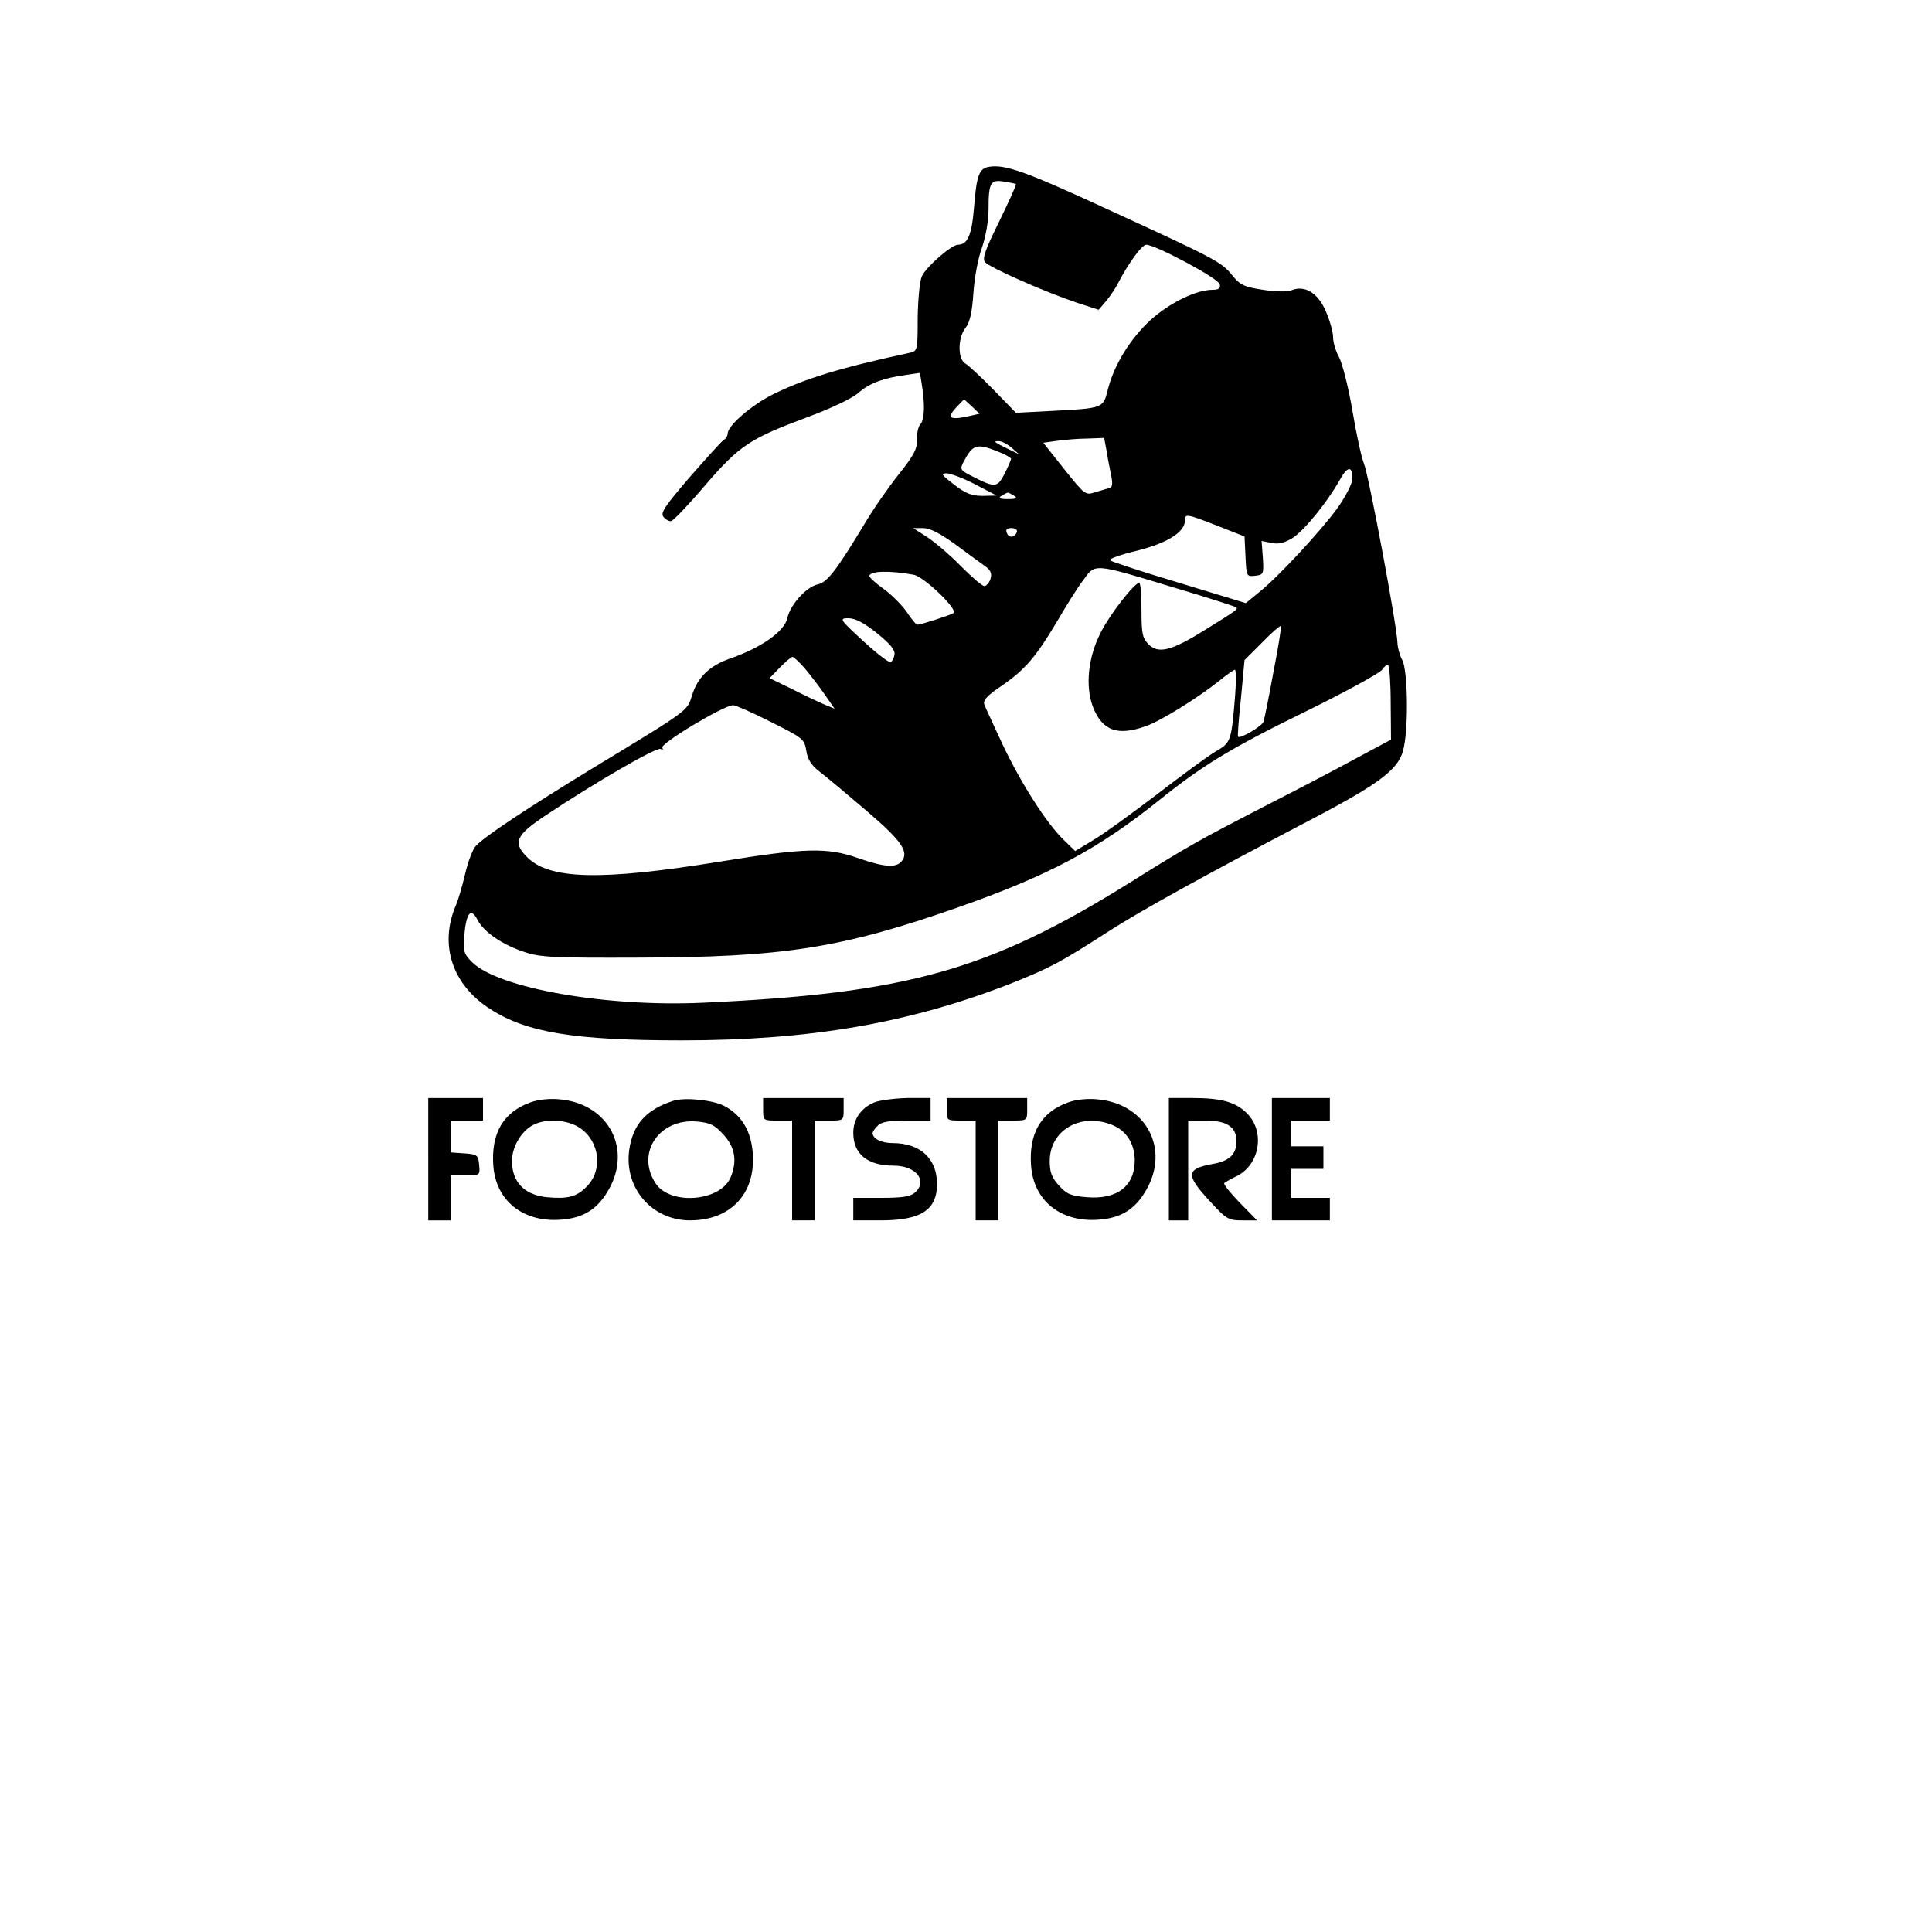 <?xml version="1.0" standalone="no"?>
<!DOCTYPE svg PUBLIC "-//W3C//DTD SVG 20010904//EN"
 "http://www.w3.org/TR/2001/REC-SVG-20010904/DTD/svg10.dtd">
<svg version="1.0" xmlns="http://www.w3.org/2000/svg"
 width="600pt" height="600pt" viewBox="0 0 600 600"
 preserveAspectRatio="xMidYMid meet">
<g transform="translate(0,600) scale(0.1,-0.1)"
fill="#000000" stroke="none">
<path d="M3072 5482 c-31 -5 -39 -25 -47 -125 -7 -87 -20 -117 -50 -117 -20 0
-99 -69 -112 -98 -7 -15 -12 -72 -13 -129 0 -98 -1 -103 -22 -108 -222 -48
-329 -81 -428 -130 -66 -33 -140 -97 -140 -121 0 -7 -6 -17 -13 -21 -7 -4 -54
-57 -106 -116 -78 -91 -91 -110 -80 -123 7 -8 18 -14 24 -12 7 2 54 51 105
111 107 124 139 145 319 212 73 27 138 58 157 75 34 30 77 46 150 56 l41 6 6
-38 c10 -60 8 -109 -5 -122 -6 -6 -11 -27 -10 -46 1 -29 -9 -49 -56 -108 -32
-40 -80 -109 -106 -153 -88 -146 -117 -184 -147 -190 -35 -8 -85 -63 -94 -105
-9 -41 -81 -92 -180 -126 -62 -22 -99 -58 -116 -114 -15 -48 -7 -43 -299 -220
-212 -129 -347 -219 -372 -247 -10 -10 -25 -50 -34 -89 -9 -38 -22 -83 -30
-100 -50 -121 -8 -244 109 -318 113 -73 262 -97 594 -97 397 0 705 53 1021
176 123 49 157 67 307 164 102 65 289 169 629 347 219 115 274 158 286 224 15
74 11 241 -5 270 -8 14 -14 37 -15 52 0 47 -89 521 -104 558 -8 19 -24 93 -36
165 -12 71 -31 145 -41 165 -11 19 -19 47 -19 63 0 16 -10 51 -22 79 -24 57
-64 83 -106 67 -14 -6 -50 -5 -90 1 -59 9 -71 15 -96 46 -33 41 -55 52 -395
208 -243 112 -309 136 -359 128z m83 -54 c2 -2 -22 -54 -52 -116 -44 -89 -53
-115 -44 -126 14 -17 189 -94 285 -126 l68 -22 24 28 c13 16 29 40 36 54 32
62 74 120 88 120 30 -1 225 -105 228 -123 3 -12 -3 -17 -22 -17 -51 0 -133
-40 -193 -94 -63 -58 -114 -140 -133 -218 -14 -56 -16 -56 -170 -64 l-115 -6
-70 72 c-38 39 -78 76 -87 81 -24 13 -24 79 0 110 14 17 21 49 25 109 3 47 15
111 27 142 11 33 20 82 20 117 0 84 6 94 48 87 19 -3 36 -6 37 -8z m-154 -722
c-52 -11 -61 -3 -31 29 l24 25 24 -22 24 -23 -41 -9z m435 -103 c3 -21 10 -55
14 -76 6 -27 5 -39 -3 -42 -7 -2 -26 -8 -44 -13 -32 -11 -33 -10 -98 71 l-65
82 43 6 c23 3 65 7 94 7 l52 2 7 -37z m-295 7 l24 -21 -35 17 c-43 21 -47 24
-28 24 9 0 26 -9 39 -20z m-33 -16 c17 -7 32 -16 32 -19 0 -3 -9 -24 -20 -46
-23 -44 -29 -45 -103 -7 -34 17 -36 21 -26 41 31 59 41 62 117 31z m1092 -81
c0 -14 -20 -53 -45 -89 -52 -72 -188 -219 -247 -265 l-39 -32 -207 63 c-114
34 -211 66 -215 70 -5 4 34 18 85 30 95 24 148 58 148 94 0 21 4 21 101 -17
l84 -33 3 -62 c3 -62 3 -63 30 -60 26 3 27 5 24 55 l-4 53 31 -6 c21 -5 40 0
65 15 36 23 108 111 147 181 24 43 39 44 39 3z m-1170 -18 l65 -34 -43 -1
c-34 0 -53 7 -89 35 -40 31 -43 35 -22 35 13 -1 53 -16 89 -35z m120 -35 c11
-7 6 -10 -20 -10 -26 0 -31 3 -20 10 8 5 17 10 20 10 3 0 12 -5 20 -10z m-184
-150 c38 -28 80 -59 93 -68 18 -13 22 -23 17 -40 -4 -12 -13 -22 -19 -22 -7 0
-39 28 -72 61 -33 34 -80 74 -104 90 l-45 29 31 0 c21 0 52 -16 99 -50z m192
38 c-6 -18 -25 -20 -31 -3 -5 10 0 15 14 15 12 0 19 -5 17 -12z m492 -174
c102 -30 187 -58 189 -60 6 -6 5 -7 -93 -68 -107 -67 -148 -78 -179 -47 -19
19 -22 33 -22 106 0 47 -3 85 -7 85 -15 0 -92 -99 -120 -155 -39 -77 -48 -165
-24 -230 29 -74 76 -92 165 -60 46 16 163 89 228 141 23 19 45 34 48 34 4 0 4
-35 1 -77 -12 -147 -13 -149 -61 -177 -24 -14 -105 -74 -182 -133 -76 -58
-164 -122 -196 -141 l-58 -35 -35 34 c-53 51 -130 171 -189 294 -28 61 -55
118 -58 127 -5 13 8 27 52 57 73 50 107 89 172 198 28 48 65 108 83 131 38 53
29 54 286 -24z m-812 41 c33 -7 139 -109 123 -119 -11 -7 -101 -36 -112 -36
-4 0 -19 18 -34 41 -16 22 -48 54 -72 71 -24 17 -43 35 -43 39 0 16 63 18 138
4z m-115 -181 c42 -34 57 -52 55 -67 -2 -11 -7 -22 -13 -23 -5 -2 -44 28 -85
66 -73 67 -74 70 -45 70 21 0 48 -14 88 -46z m1232 -120 c-14 -77 -28 -146
-31 -155 -4 -14 -72 -54 -79 -47 -2 2 2 56 9 120 l11 118 55 55 c29 30 56 53
58 51 2 -2 -8 -66 -23 -142z m-1457 12 c16 -19 44 -55 62 -81 l32 -46 -34 14
c-18 8 -63 29 -100 48 l-68 33 32 33 c18 18 35 33 39 33 4 0 20 -15 37 -34z
m1821 -109 l1 -114 -112 -60 c-62 -34 -185 -98 -273 -143 -213 -110 -244 -127
-426 -241 -438 -273 -692 -344 -1325 -373 -303 -14 -636 45 -718 126 -26 26
-28 34 -24 84 6 70 21 87 41 47 20 -38 77 -77 147 -100 48 -16 90 -18 350 -17
453 1 633 29 995 156 282 99 434 180 625 333 136 109 221 161 458 277 122 60
228 118 234 128 7 10 15 17 19 14 4 -2 8 -55 8 -117z m-1925 -59 c100 -50 104
-53 110 -89 4 -28 16 -46 42 -66 20 -15 85 -70 145 -121 110 -94 133 -128 109
-157 -18 -21 -54 -18 -135 10 -96 34 -165 32 -430 -11 -371 -60 -531 -56 -600
16 -43 44 -32 67 60 128 158 105 345 213 357 206 6 -4 8 -3 5 4 -8 12 189 131
220 132 7 0 60 -23 117 -52z"/>
<path d="M1330 2400 l0 -190 35 0 35 0 0 70 0 70 46 0 c45 0 45 0 42 33 -3 30
-6 32 -45 35 l-43 3 0 50 0 49 50 0 50 0 0 35 0 35 -85 0 -85 0 0 -190z"/>
<path d="M1646 2576 c-84 -31 -121 -96 -114 -196 8 -109 92 -176 208 -168 77
5 122 37 157 106 62 126 -15 256 -160 268 -31 3 -67 -1 -91 -10z m155 -79 c62
-42 72 -131 21 -182 -31 -32 -59 -39 -124 -33 -69 7 -108 47 -108 112 0 48 33
100 74 116 41 17 102 11 137 -13z"/>
<path d="M2090 2581 c-84 -27 -125 -74 -136 -153 -16 -118 71 -218 189 -218
125 0 203 82 195 205 -4 71 -35 123 -90 151 -36 18 -122 27 -158 15z m157
-105 c35 -38 43 -80 23 -130 -29 -77 -188 -91 -234 -21 -62 94 11 202 128 192
42 -4 55 -10 83 -41z"/>
<path d="M2370 2555 c0 -35 0 -35 45 -35 l45 0 0 -155 0 -155 35 0 35 0 0 155
0 155 45 0 c45 0 45 0 45 35 l0 35 -125 0 -125 0 0 -35z"/>
<path d="M2714 2576 c-41 -18 -64 -52 -64 -94 0 -66 44 -102 125 -102 70 0
107 -47 67 -83 -14 -13 -39 -17 -105 -17 l-87 0 0 -35 0 -35 85 0 c125 0 175
32 175 113 0 79 -52 127 -138 127 -35 0 -62 14 -62 31 0 4 7 15 16 23 11 12
36 16 90 16 l74 0 0 35 0 35 -72 0 c-40 -1 -87 -7 -104 -14z"/>
<path d="M2940 2555 c0 -35 0 -35 45 -35 l45 0 0 -155 0 -155 35 0 35 0 0 155
0 155 45 0 c45 0 45 0 45 35 l0 35 -125 0 -125 0 0 -35z"/>
<path d="M3316 2576 c-84 -31 -121 -96 -114 -196 8 -109 92 -176 208 -168 77
5 122 37 157 106 62 126 -15 256 -160 268 -31 3 -67 -1 -91 -10z m139 -70 c43
-18 67 -56 69 -105 2 -83 -53 -127 -149 -119 -50 4 -63 10 -87 37 -22 24 -28
41 -28 75 0 97 97 152 195 112z"/>
<path d="M3630 2400 l0 -190 30 0 30 0 0 155 0 155 53 0 c67 0 97 -20 97 -64
0 -41 -22 -62 -75 -71 -82 -15 -83 -34 -9 -114 53 -58 59 -61 102 -61 l46 0
-54 55 c-29 30 -51 57 -48 61 4 3 21 13 40 22 70 36 87 136 32 193 -35 36 -79
49 -171 49 l-73 0 0 -190z"/>
<path d="M3950 2400 l0 -190 90 0 90 0 0 35 0 35 -60 0 -60 0 0 45 0 45 50 0
50 0 0 35 0 35 -50 0 -50 0 0 40 0 40 60 0 60 0 0 35 0 35 -90 0 -90 0 0 -190z"/>
</g>
</svg>
